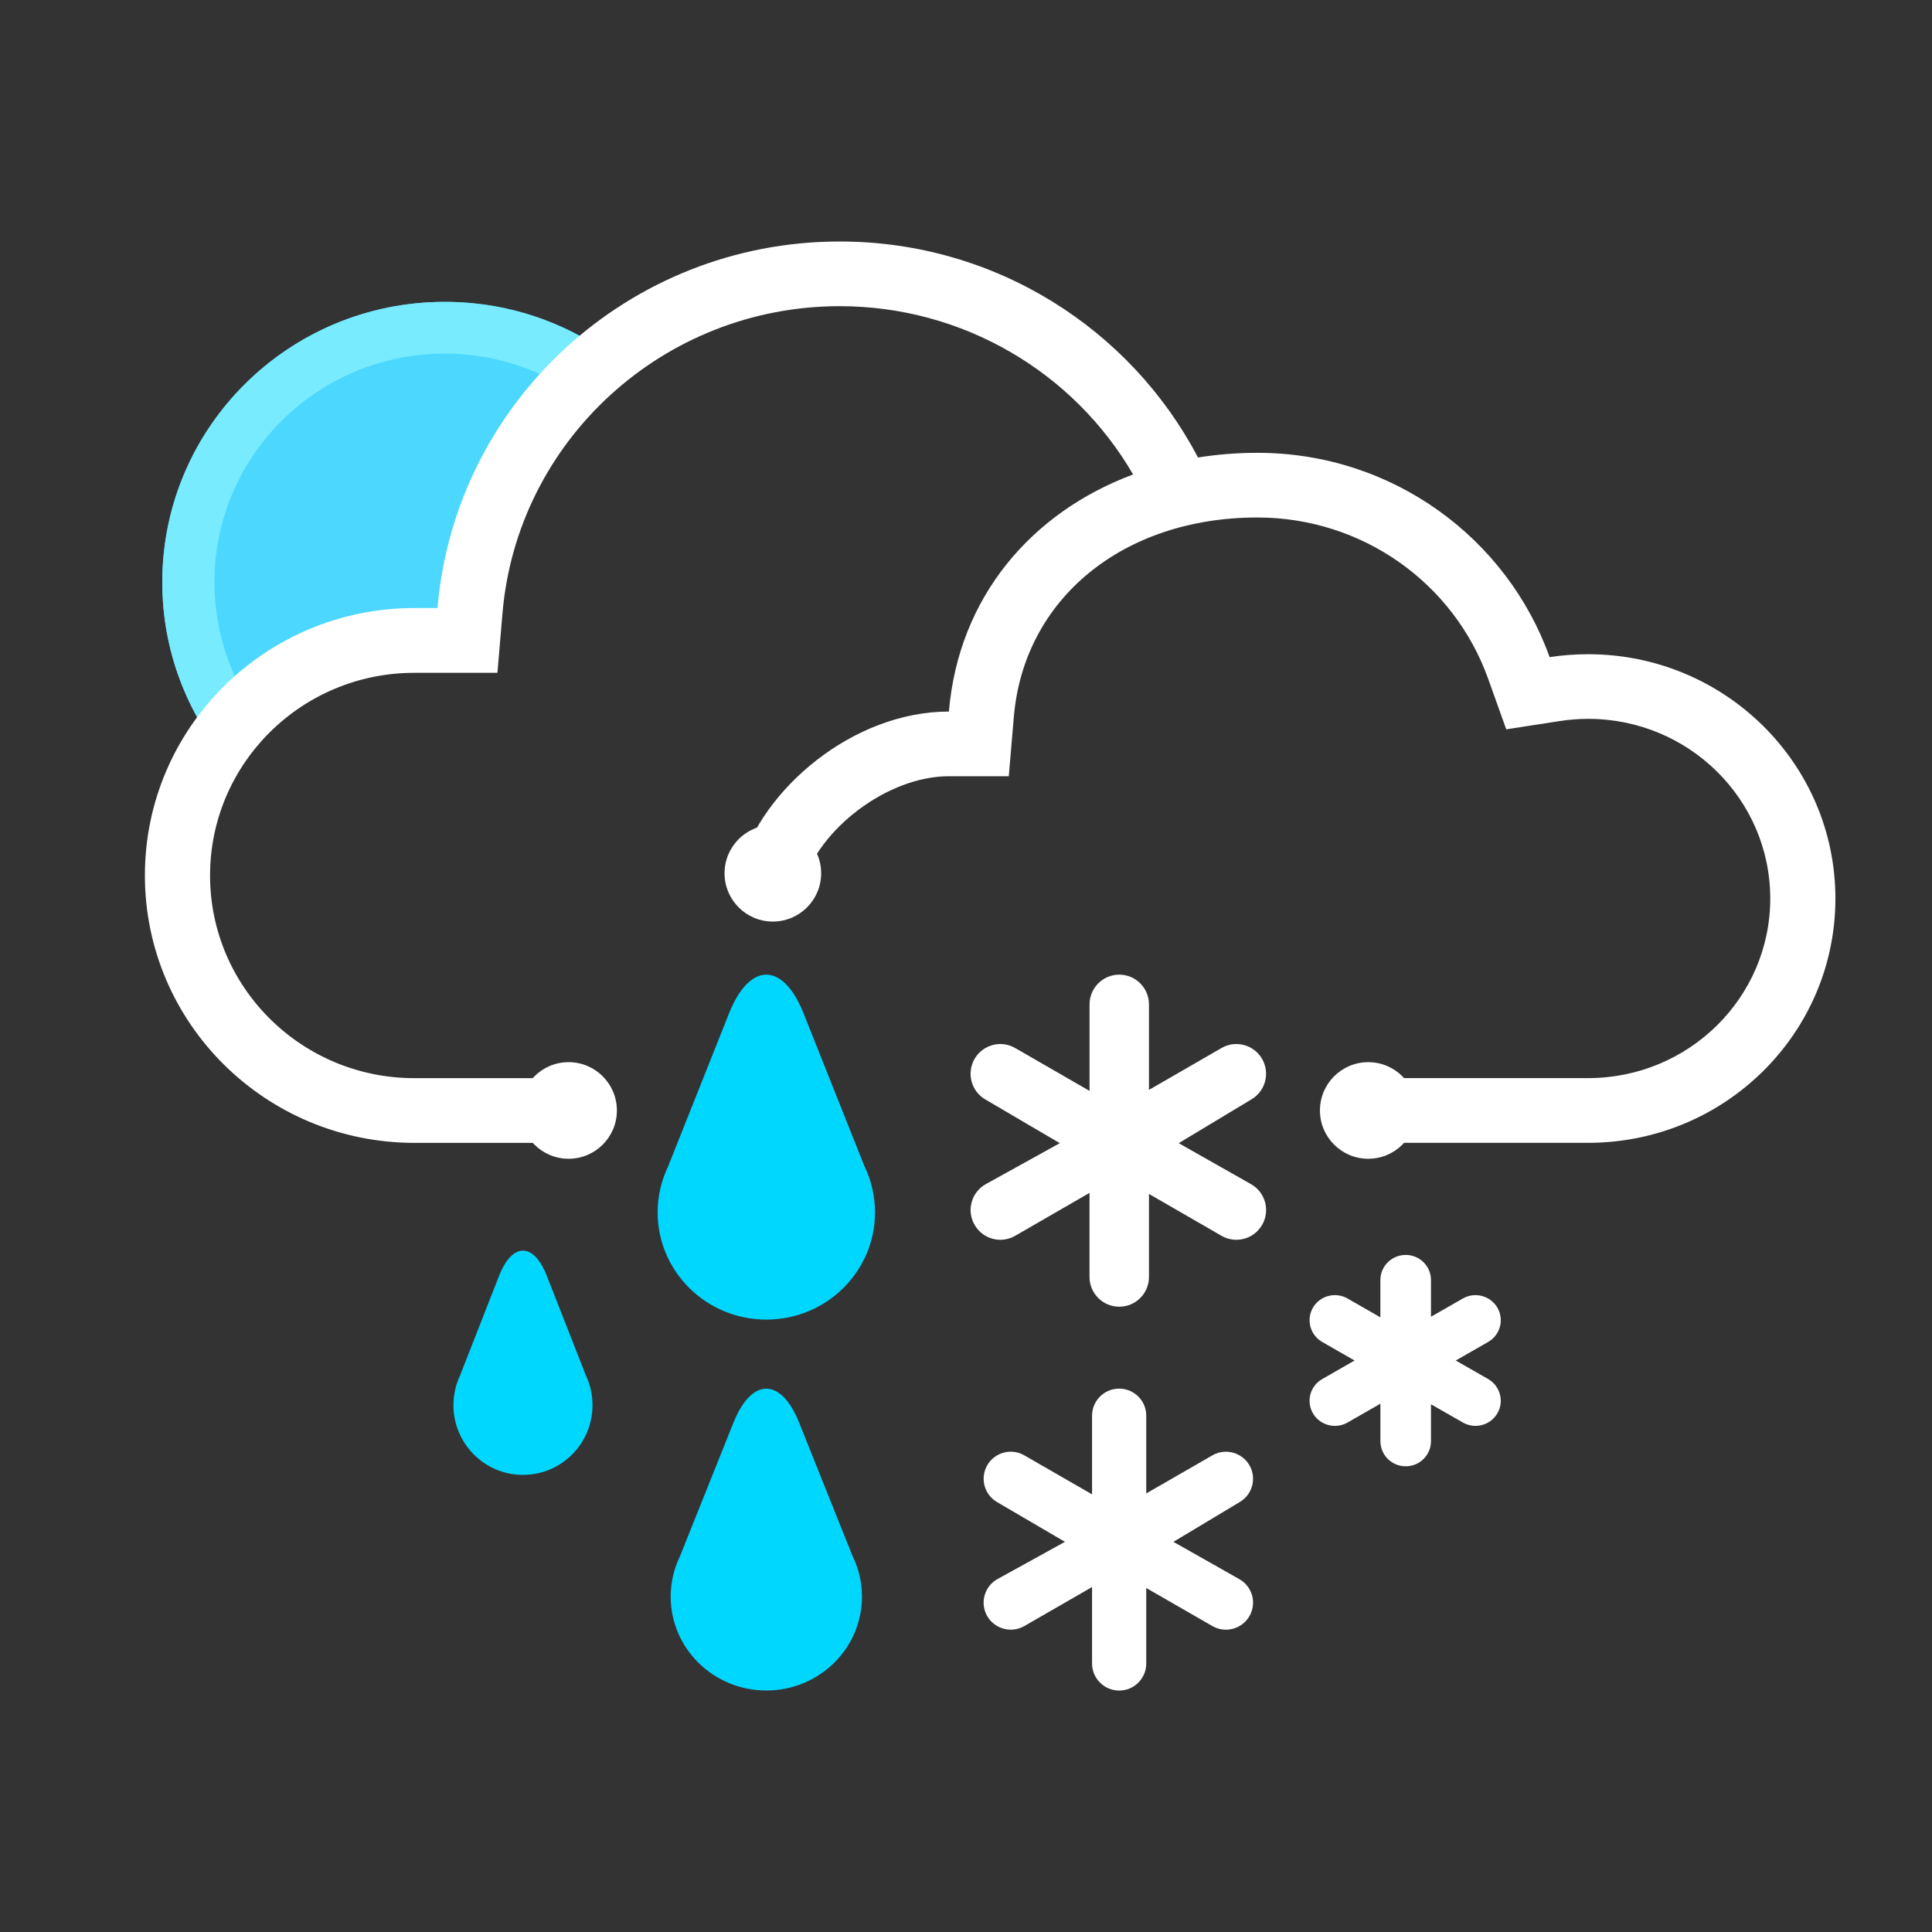<svg xmlns="http://www.w3.org/2000/svg" width="40" height="40" viewBox="0 0 40 40">
    <rect x="0" y="0" width="40" height="40" fill="#333333" stroke="none"/>
    <g fill="none" fill-rule="evenodd">
        <g fill-rule="nonzero">
            <g>
                <g>
                    <path fill="#4CD7FF" d="M1.37 9.537C.516 8.528 0 7.226 0 5.804 0 2.598 2.618 0 5.848 0c1.39 0 2.666.48 3.669 1.284L8.097 2.5 6.839 5.179l-.36 2.142h-1.71l-2.429.715-.968 1.501z" transform="translate(3, 5) translate(0.36, 1.25)"/>
                    <path fill="#78EBFF" d="M8.683 1.998c-.8-.587-1.785-.927-2.835-.927-2.633 0-4.768 2.12-4.768 4.733 0 1.027.333 1.99.907 2.778l-.616.955C.515 8.528 0 7.226 0 5.804 0 2.598 2.618 0 5.848 0c1.39 0 2.666.48 3.669 1.284l-.834.714z" transform="translate(3, 5) translate(0.36, 1.25)"/>
                </g>
                <g fill="#FFF" transform="translate(3, 5)">
                    <g>
                        <path d="M20.46 4.824c-1.227-2.115-3.52-3.485-6.076-3.485-3.648 0-6.678 2.78-6.981 6.362L7.299 8.93h-1.72c-2.336 0-4.23 1.878-4.23 4.196 0 2.318 1.894 4.196 4.23 4.196h3.238v1.34H5.58C2.498 18.66 0 16.183 0 13.125c0-3.057 2.497-5.536 5.579-5.536h.479C6.418 3.34 10.008 0 14.384 0c3.227 0 6.027 1.815 7.419 4.472.398-.064.81-.097 1.23-.097 2.797 0 5.167 1.765 6.05 4.23.26-.04.527-.06.798-.06 2.827 0 5.119 2.264 5.119 5.058 0 2.793-2.292 5.058-5.119 5.058h-4.493v-1.34h4.493c2.083 0 3.77-1.666 3.77-3.718 0-2.053-1.687-3.72-3.77-3.72-.2 0-.396.016-.59.046l-1.106.171-.374-1.046c-.711-1.987-2.61-3.34-4.778-3.34-2.778 0-4.835 1.68-5.043 4.13l-.104 1.227h-1.24c-1.28 0-2.704 1.107-3.02 2.234l-1.3-.359c.45-1.607 2.333-3.214 4.32-3.214.2-2.368 1.71-4.126 3.813-4.908z"/>
                    </g>
                    <circle cx="25.328" cy="17.991" r="1"/>
                    <circle cx="8.772" cy="17.991" r="1"/>
                    <circle cx="13.001" cy="13.08" r="1"/>
                </g>
                <g>
                    <path fill="#FFF" d="M19.192 8.883l-.681.39c-.25.143-.571.058-.716-.19-.144-.25-.059-.567.192-.71l.67-.384-.67-.384c-.25-.143-.336-.461-.192-.71.145-.248.465-.334.716-.19l.68.39v-.772c0-.287.235-.52.525-.52.289 0 .523.233.523.52v.76l.659-.378c.25-.144.571-.058.716.19.144.249.058.567-.192.71l-.67.384.67.383c.25.144.336.462.192.71-.145.249-.465.334-.716.19l-.659-.377v.764c0 .287-.234.52-.523.52-.29 0-.524-.233-.524-.52v-.776zM13.17 4.518l-1.54.889c-.294.17-.67.069-.84-.226-.17-.294-.07-.67.225-.84l1.539-.852-1.54-.904c-.294-.17-.394-.546-.225-.84.17-.295.547-.396.841-.226l1.54.888V.616c0-.34.275-.616.615-.616.34 0 .615.276.615.616v1.77l1.502-.867c.294-.17.67-.069.84.225.17.295.07.671-.225.841l-1.501.904 1.501.851c.295.17.396.547.226.841-.17.295-.547.396-.841.226L14.4 4.54v1.72c0 .34-.275.615-.615.615-.34 0-.616-.276-.616-.616V4.52zM13.222 12.679l-1.403.808c-.269.154-.612.062-.767-.205-.155-.268-.063-.61.206-.765l1.403-.774-1.403-.821c-.269-.155-.36-.497-.206-.765.155-.267.498-.36.767-.205l1.403.808V9.131c0-.309.251-.56.561-.56.31 0 .561.251.561.56v1.61l1.37-.789c.268-.154.611-.062.766.205.155.268.063.61-.206.765l-1.368.821 1.368.774c.269.155.361.497.206.765-.155.267-.498.36-.767.205l-1.369-.788v1.563c0 .309-.25.56-.56.56-.31 0-.562-.251-.562-.56v-1.583z" transform="translate(3, 5) translate(6.388, 15.179)"/>
                    <path fill="#00D7FF" d="M2.737 8.286c.091.19.142.403.142.627 0 .798-.644 1.444-1.44 1.444C.646 10.357 0 9.711 0 8.913c0-.22.05-.43.138-.617l.806-2.058c.274-.698.717-.699.99 0l.803 2.048zM8.505 3.957c.143.292.223.619.223.965 0 1.226-1.008 2.22-2.25 2.22s-2.25-.994-2.25-2.22c0-.34.078-.662.216-.95L5.704.806c.427-1.074 1.12-1.075 1.547 0l1.254 3.15zM8.262 12.034c.125.255.196.541.196.844 0 1.073-.887 1.943-1.98 1.943s-1.98-.87-1.98-1.943c0-.297.069-.58.19-.831l1.109-2.77c.376-.94.985-.94 1.361 0l1.104 2.757z" transform="translate(3, 5) translate(6.388, 15.179)"/>
                </g>
            </g>
        </g>
    </g>
</svg>
